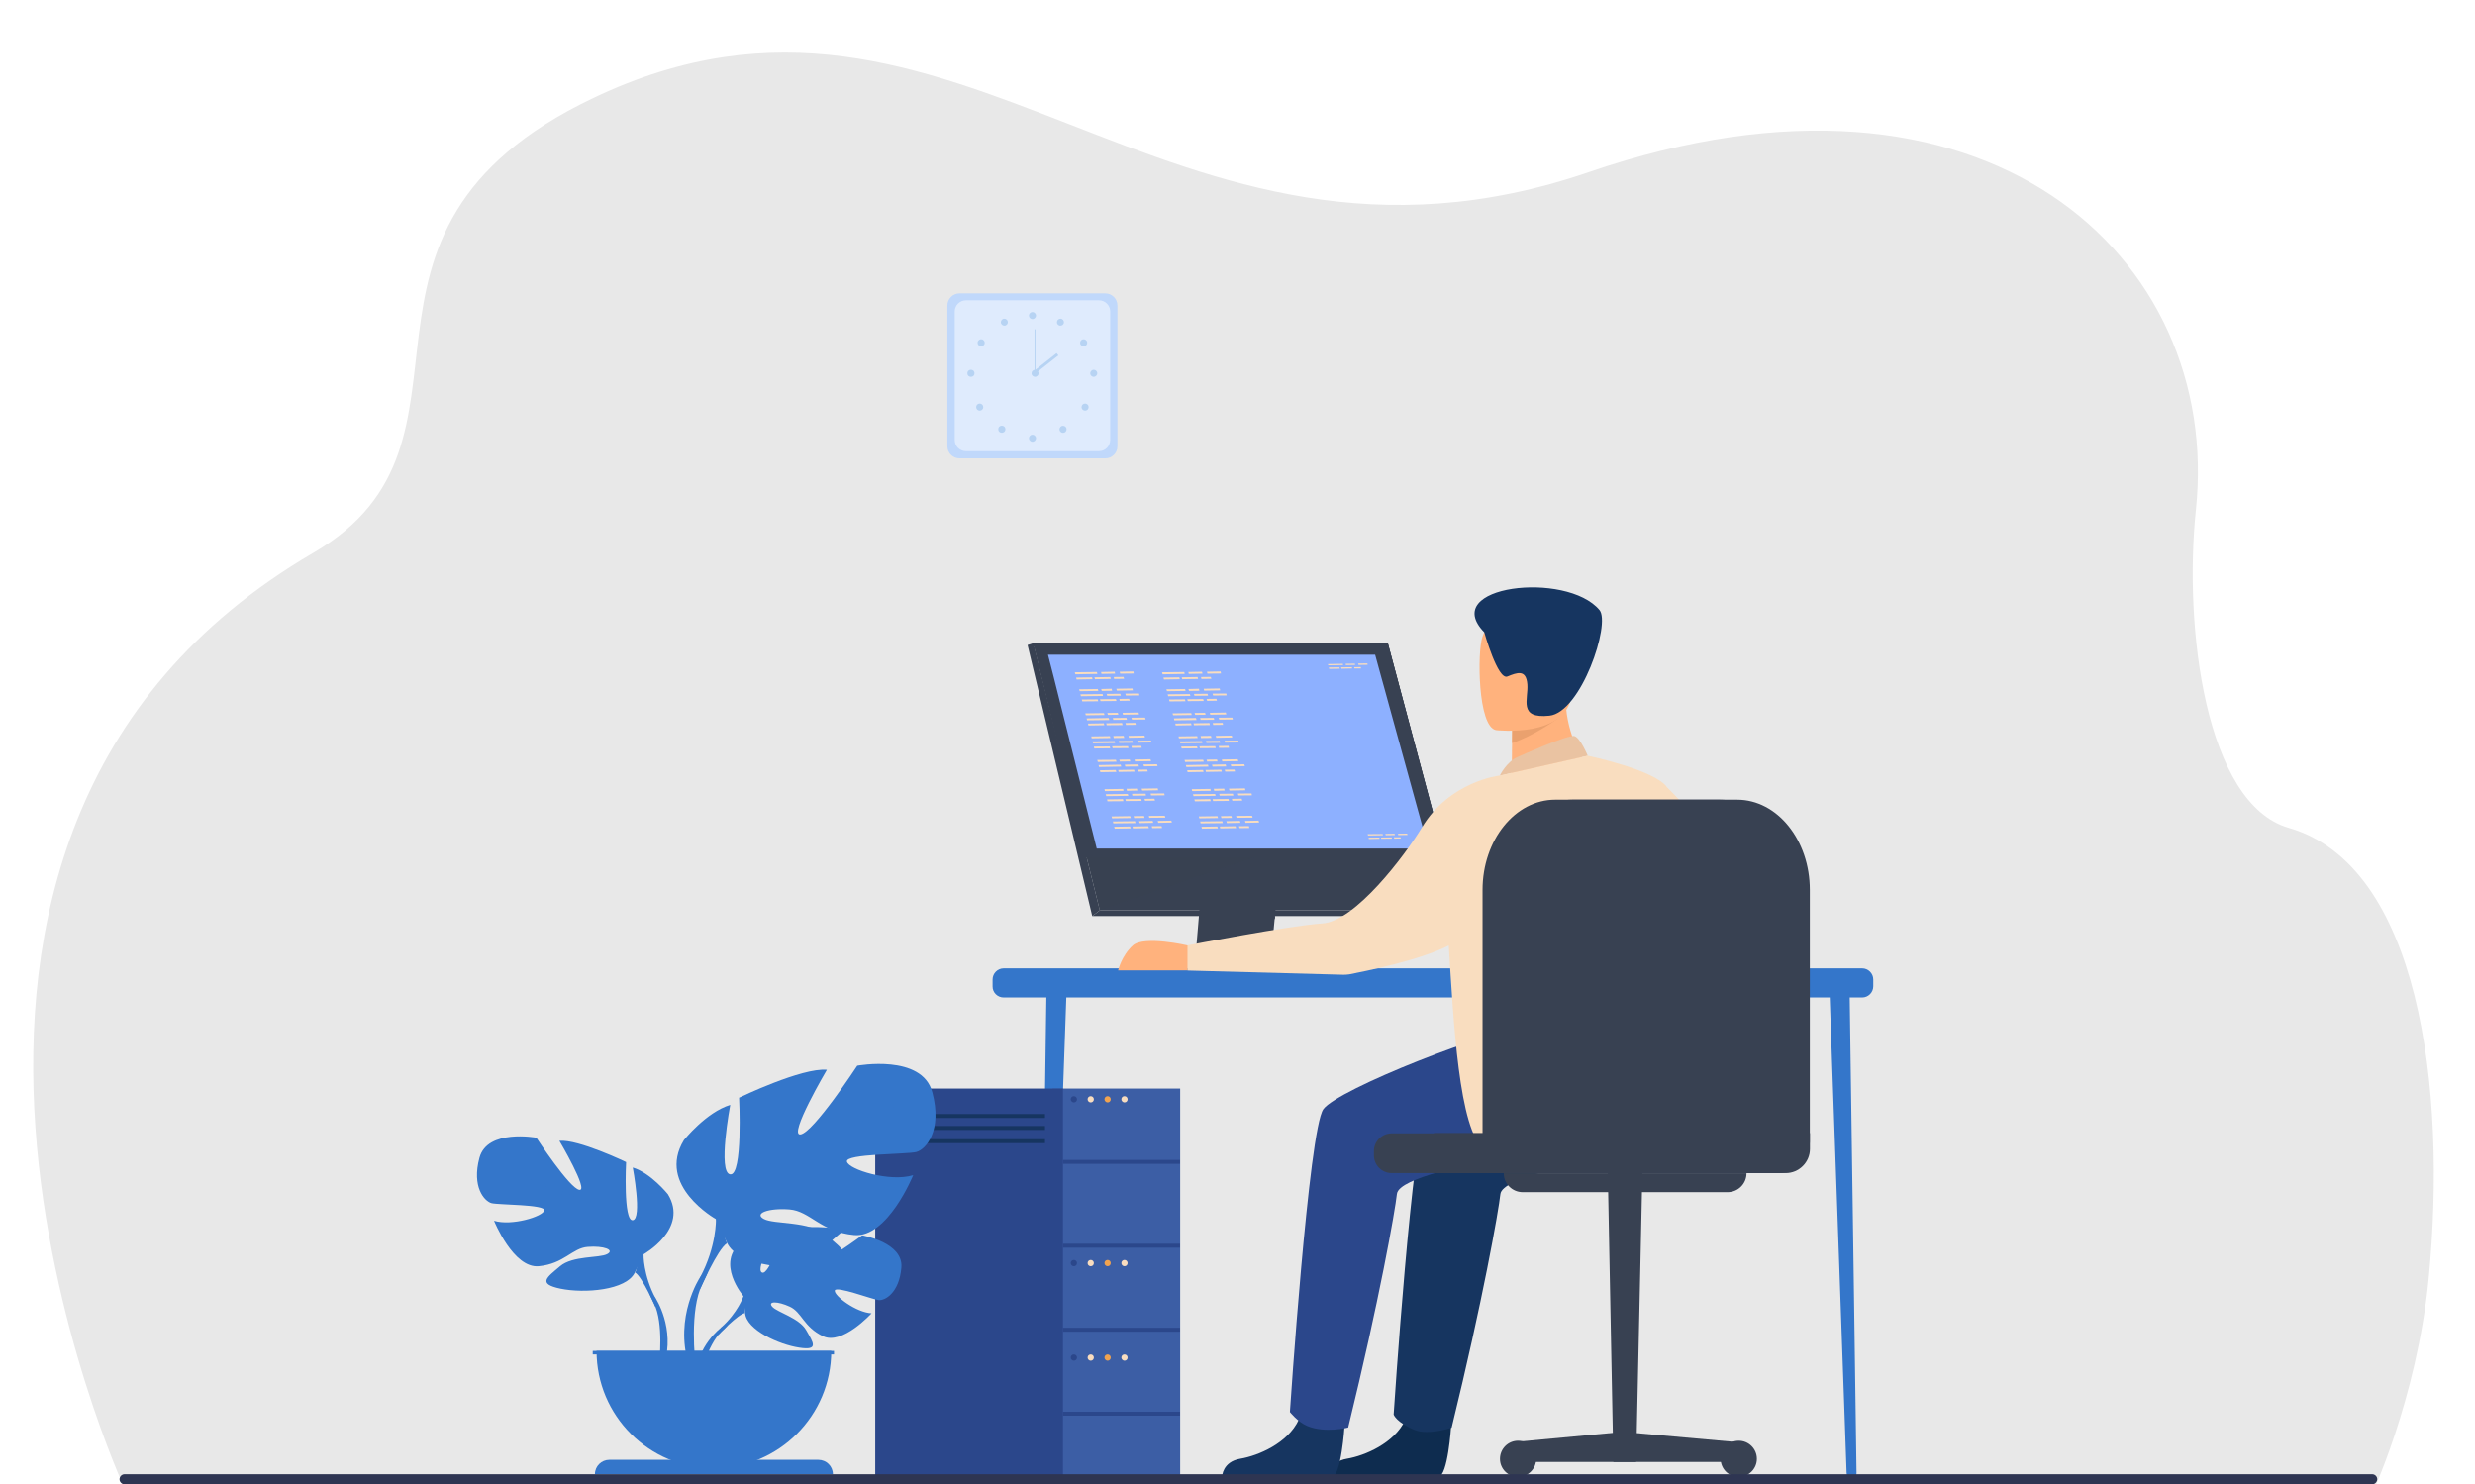 <?xml version="1.0" encoding="utf-8"?>
<!-- Generator: Adobe Illustrator 25.2.1, SVG Export Plug-In . SVG Version: 6.00 Build 0)  -->
<svg version="1.1" id="_x2018_лой_x5F_1" xmlns="http://www.w3.org/2000/svg" xmlns:xlink="http://www.w3.org/1999/xlink"
	 x="0px" y="0px" viewBox="0 0 1818 1090.3" style="enable-background:new 0 0 1818 1090.3;" xml:space="preserve">
<style type="text/css">
	.st0{fill:#E8E8E8;}
	.st1{display:none;}
	.st2{display:inline;fill:#F3F7FF;}
	.st3{display:inline;}
	.st4{opacity:0.1;fill:#A8D29F;}
	.st5{opacity:0.2;fill:#A8D29F;}
	.st6{opacity:0.3;fill:#A8D29F;}
	.st7{opacity:0.5;fill:#A8D29F;}
	.st8{opacity:0.8;fill:#A8D29F;}
	.st9{opacity:0.1;fill:#7D9FEA;}
	.st10{opacity:0.2;fill:#7D9FEA;}
	.st11{opacity:0.4;fill:#7D9FEA;}
	.st12{opacity:0.5;fill:#7D9FEA;}
	.st13{opacity:0.7;fill:#7D9FEA;}
	.st14{opacity:0.1;fill:#ED823A;}
	.st15{opacity:0.2;fill:#ED823A;}
	.st16{opacity:0.4;fill:#ED823A;}
	.st17{opacity:0.5;fill:#ED823A;}
	.st18{opacity:0.7;fill:#ED823A;}
	.st19{opacity:0.5;fill:#6180CE;}
	.st20{fill:#2A4E96;}
	.st21{fill:#FF9E55;}
	.st22{display:inline;fill:#8DB0FF;}
	.st23{display:inline;fill:#AEC3FF;}
	.st24{display:inline;fill:#2A4E96;}
	.st25{display:inline;opacity:0.3;fill:#8DB0FF;}
	.st26{display:inline;fill:#23358E;}
	.st27{fill:#17296D;}
	.st28{fill:#F9DDBF;}
	.st29{fill:#163560;}
	.st30{display:inline;fill:#6C88CB;}
	.st31{display:inline;fill:#17296D;}
	.st32{fill:#8DB0FF;}
	.st33{display:inline;fill:#F9DDBF;}
	.st34{fill:#C0D8FB;}
	.st35{fill:#DFEBFD;}
	.st36{fill:#B7D3F3;}
	.st37{fill:#3476CA;}
	.st38{fill:#384152;}
	.st39{opacity:0.4;fill:#384152;}
	.st40{fill:#0E2C4F;}
	.st41{fill:#FFB27D;}
	.st42{fill:#2B478B;}
	.st43{fill:#EAC3A2;}
	.st44{fill:#EAA16E;}
	.st45{fill:#3C5EA5;}
	.st46{fill:#F1A34F;}
	.st47{fill:#7EA4ED;}
	.st48{fill:#AEC3FF;}
	.st49{fill:#F78248;}
	.st50{fill:#FF8C5A;}
	.st51{fill:#C7D8FF;}
	.st52{fill:#FFB93E;}
	.st53{fill:#EA9E24;}
	.st54{fill:#ED823A;}
	.st55{fill:#DD732C;}
	.st56{fill:#FFFFFF;}
	.st57{display:inline;fill:#163560;}
	.st58{display:inline;fill:#2B478B;}
	.st59{display:inline;fill:#FFB27D;}
	.st60{display:inline;fill:#E8945B;}
	.st61{display:inline;fill:#F2CCAA;}
	.st62{display:inline;fill:#ED7D2B;}
	.st63{display:inline;fill:#F99746;}
	.st64{display:inline;fill:#FFFFFF;}
	.st65{display:inline;fill:#233862;}
	.st66{fill:#E58638;}
	.st67{fill:#082038;}
	.st68{fill:#F99746;}
	.st69{fill:#FCA56B;}
	.st70{fill:#2E3552;}
</style>
<path class="st0" d="M1740.3,1101c-33.3,0-85.2-3.9-85.9-2.6h-172.2l-50.4-0.1H980.3l-131.8-0.1H501l-145.1-0.1H93.4
	c0,0-0.4-1.1-1.3-3.2l-0.1-0.3c0,0-0.1-0.3-0.1-0.4c-0.6-1.1-221.2-478.6,138.4-688.2c140.7-82-2.8-234.8,205.5-334
	C704.3-56,855.6,233.1,1167.2,126.4c292.2-100.1,465.2,63.2,445.8,248c-9.1,86.8,7.1,216.2,68.2,233.7
	c95.3,27.4,116.6,190.1,102.7,331.8C1775.3,1027.3,1741.4,1101,1740.3,1101z"/>
<g class="st1">
	<rect x="1355.9" y="223.4" class="st2" width="291.5" height="329.2"/>
	<g class="st3">
		<rect x="1381.6" y="251.6" class="st4" width="40.8" height="40.8"/>
		<rect x="1381.6" y="312.4" class="st5" width="40.8" height="40.8"/>
		<rect x="1381.6" y="373.2" class="st6" width="40.8" height="40.8"/>
		<rect x="1381.6" y="434" class="st7" width="40.8" height="40.8"/>
		<rect x="1381.6" y="494.7" class="st8" width="40.8" height="40.8"/>
	</g>
	<g class="st3">
		<rect x="1447.7" y="251.6" class="st9" width="40.8" height="40.8"/>
		<rect x="1447.7" y="312.4" class="st10" width="40.8" height="40.8"/>
		<rect x="1447.7" y="373.2" class="st11" width="40.8" height="40.8"/>
		<rect x="1447.7" y="434" class="st12" width="40.8" height="40.8"/>
		<rect x="1447.7" y="494.7" class="st13" width="40.8" height="40.8"/>
	</g>
	<g class="st3">
		<rect x="1514.6" y="251.6" class="st14" width="40.8" height="40.8"/>
		<rect x="1514.6" y="312.4" class="st15" width="40.8" height="40.8"/>
		<rect x="1514.6" y="373.2" class="st16" width="40.8" height="40.8"/>
		<rect x="1514.6" y="434" class="st17" width="40.8" height="40.8"/>
		<rect x="1514.6" y="494.7" class="st18" width="40.8" height="40.8"/>
	</g>
	<g class="st3">
		<rect x="1573" y="251.6" class="st19" width="52.1" height="3.6"/>
		<rect x="1573" y="259.8" class="st19" width="52.1" height="3.6"/>
	</g>
	<g class="st3">
		<rect x="1573" y="312.1" class="st19" width="52.1" height="3.6"/>
		<rect x="1573" y="320.3" class="st19" width="52.1" height="3.6"/>
	</g>
	<g class="st3">
		<rect x="1573" y="372.5" class="st19" width="52.1" height="3.6"/>
		<rect x="1573" y="380.8" class="st19" width="52.1" height="3.6"/>
	</g>
	<g class="st3">
		<rect x="1573" y="433" class="st19" width="52.1" height="3.6"/>
		<rect x="1573" y="441.2" class="st19" width="52.1" height="3.6"/>
	</g>
	<g class="st3">
		<rect x="1573" y="493.5" class="st19" width="52.1" height="3.6"/>
		<rect x="1573" y="501.7" class="st19" width="52.1" height="3.6"/>
	</g>
</g>
<g class="st1">
	<g class="st3">
		
			<rect x="2000.3" y="1034.7" transform="matrix(-1 -1.224647e-16 1.224647e-16 -1 4009.762 2102.832)" class="st20" width="9.1" height="33.4"/>
		<path class="st20" d="M2016.7,1072.9c0-6.5-5.3-11.8-11.8-11.8c-6.5,0-11.8,5.3-11.8,11.8c0,6.5,5.3,11.8,11.8,11.8
			C2011.4,1084.7,2016.7,1079.5,2016.7,1072.9z"/>
		<path class="st21" d="M2012.6,1072.9c0-4.3-3.5-7.7-7.7-7.7c-4.3,0-7.7,3.5-7.7,7.7c0,4.3,3.5,7.7,7.7,7.7
			C2009.1,1080.7,2012.6,1077.2,2012.6,1072.9z"/>
	</g>
	<g class="st3">
		
			<rect x="1773.6" y="1034.7" transform="matrix(-1 -1.224647e-16 1.224647e-16 -1 3556.395 2102.832)" class="st20" width="9.1" height="33.4"/>
		<path class="st20" d="M1790,1072.9c0-6.5-5.3-11.8-11.8-11.8c-6.5,0-11.8,5.3-11.8,11.8c0,6.5,5.3,11.8,11.8,11.8
			C1784.7,1084.7,1790,1079.5,1790,1072.9z"/>
		<path class="st21" d="M1785.9,1072.9c0-4.3-3.5-7.7-7.7-7.7c-4.3,0-7.7,3.5-7.7,7.7c0,4.3,3.5,7.7,7.7,7.7
			C1782.5,1080.7,1785.9,1077.2,1785.9,1072.9z"/>
	</g>
	<g class="st3">
		
			<rect x="1624.3" y="1034.7" transform="matrix(-1 -1.224647e-16 1.224647e-16 -1 3257.814 2102.832)" class="st20" width="9.1" height="33.4"/>
		<path class="st20" d="M1640.7,1072.9c0-6.5-5.3-11.8-11.8-11.8s-11.8,5.3-11.8,11.8c0,6.5,5.3,11.8,11.8,11.8
			S1640.7,1079.5,1640.7,1072.9z"/>
		<path class="st21" d="M1636.6,1072.9c0-4.3-3.5-7.7-7.7-7.7c-4.3,0-7.7,3.5-7.7,7.7c0,4.3,3.5,7.7,7.7,7.7
			C1633.2,1080.7,1636.6,1077.2,1636.6,1072.9z"/>
	</g>
	<path class="st22" d="M1601.9,1057.4h155.4c9.9,0,17.9-8,17.9-17.9V678.3c0-9.9-8-17.9-17.9-17.9h-134c-21.7,0-39.3,17.6-39.3,39.3
		v339.8C1584.1,1049.4,1592.1,1057.4,1601.9,1057.4z"/>
	<path class="st23" d="M1744.3,1057.4h278.6c9.6,0,17.4-7.8,17.4-17.4V660.4h-295.9V1057.4z"/>
	
		<rect x="1639.7" y="641.9" transform="matrix(-1 -1.224647e-16 1.224647e-16 -1 3582.987 1302.326)" class="st24" width="303.5" height="18.5"/>
	
		<rect x="1796" y="759.8" transform="matrix(-1 -1.224647e-16 1.224647e-16 -1 3800.914 1663.172)" class="st25" width="208.8" height="143.5"/>
	
		<rect x="1619.9" y="686.9" transform="matrix(-1 -1.224647e-16 1.224647e-16 -1 3346.207 1381.345)" class="st26" width="106.3" height="7.6"/>
	
		<rect x="1619.9" y="705.4" transform="matrix(-1 -1.224647e-16 1.224647e-16 -1 3346.207 1418.313)" class="st26" width="106.3" height="7.6"/>
	<path class="st23" d="M1680.9,641.9h332l0,0c0-19.9-16.2-36.1-36.1-36.1h-295.9V641.9z"/>
	<path class="st22" d="M1602.6,641.9h172.6l0,0c0-19.9-16.2-36.1-36.1-36.1h-100.4C1618.8,605.8,1602.6,622,1602.6,641.9
		L1602.6,641.9z"/>
	<g class="st3">
		<path class="st27" d="M2033.3,660.4l27.3,51.8c4.2,7.9,1.1,14.3-6.7,14.3h-227.4c-7.9,0-17.6-6.4-21.8-14.3l-27.3-51.8H2033.3z"/>
		<path class="st21" d="M1838.3,726.5h227.4c7.9,0,10.9-6.4,6.7-14.3l-27.3-51.8h-255.9l27.3,51.8
			C1820.7,720.1,1830.4,726.5,1838.3,726.5z"/>
		<polygon class="st28" points="1845.4,707 1913.2,707 1895.3,672.9 1827.4,672.9 		"/>
		<g>
			<path class="st29" d="M1987.1,680.9c1.4,2.7,4.7,4.8,7.3,4.8s3.7-2.2,2.3-4.8c-1.4-2.7-4.7-4.8-7.3-4.8
				C1986.7,676.1,1985.7,678.2,1987.1,680.9z"/>
			<path class="st29" d="M1960.8,680.9c1.4,2.7,4.7,4.8,7.3,4.8c2.7,0,3.7-2.2,2.3-4.8c-1.4-2.7-4.7-4.8-7.3-4.8
				C1960.4,676.1,1959.4,678.2,1960.8,680.9z"/>
			<path class="st29" d="M1933.6,680.9c1.4,2.7,4.7,4.8,7.3,4.8s3.7-2.2,2.3-4.8c-1.4-2.7-4.7-4.8-7.3-4.8
				S1932.2,678.2,1933.6,680.9z"/>
			<path class="st29" d="M1997.4,700.5c1.4,2.7,4.7,4.8,7.3,4.8c2.7,0,3.7-2.2,2.3-4.8c-1.4-2.7-4.7-4.8-7.3-4.8
				C1997,695.6,1996,697.8,1997.4,700.5z"/>
			<path class="st29" d="M1971.1,700.5c1.4,2.7,4.7,4.8,7.3,4.8c2.7,0,3.7-2.2,2.3-4.8c-1.4-2.7-4.7-4.8-7.3-4.8
				C1970.7,695.6,1969.7,697.8,1971.1,700.5z"/>
			<path class="st29" d="M1943.9,700.5c1.4,2.7,4.7,4.8,7.3,4.8s3.7-2.2,2.3-4.8c-1.4-2.7-4.7-4.8-7.3-4.8
				C1943.5,695.6,1942.5,697.8,1943.9,700.5z"/>
		</g>
		<g>
			<path class="st29" d="M2034.5,673.7c0.7,1.3,2.2,2.3,3.5,2.3c1.3,0,1.7-1,1.1-2.3c-0.7-1.3-2.2-2.3-3.5-2.3
				S2033.9,672.5,2034.5,673.7z"/>
			<path class="st29" d="M2022,673.7c0.7,1.3,2.2,2.3,3.5,2.3c1.3,0,1.7-1,1.1-2.3c-0.7-1.3-2.2-2.3-3.5-2.3
				C2021.8,671.4,2021.4,672.5,2022,673.7z"/>
			<path class="st29" d="M2009.1,673.7c0.7,1.3,2.2,2.3,3.5,2.3s1.7-1,1.1-2.3c-0.7-1.3-2.2-2.3-3.5-2.3
				C2008.9,671.4,2008.4,672.5,2009.1,673.7z"/>
			<path class="st29" d="M2039.4,683c0.7,1.3,2.2,2.3,3.5,2.3c1.3,0,1.7-1,1.1-2.3c-0.7-1.3-2.2-2.3-3.5-2.3
				C2039.2,680.7,2038.8,681.8,2039.4,683z"/>
			<path class="st29" d="M2026.9,683c0.7,1.3,2.2,2.3,3.5,2.3c1.3,0,1.7-1,1.1-2.3c-0.7-1.3-2.2-2.3-3.5-2.3
				C2026.7,680.7,2026.3,681.8,2026.9,683z"/>
			<path class="st29" d="M2014,683c0.7,1.3,2.2,2.3,3.5,2.3c1.3,0,1.7-1,1.1-2.3c-0.7-1.3-2.2-2.3-3.5-2.3
				C2013.8,680.7,2013.3,681.8,2014,683z"/>
		</g>
	</g>
	<path class="st22" d="M1987.5,799.9h-162.3c-3.1,0-5.6-2.5-5.6-5.6l0,0c0-3.1,2.5-5.6,5.6-5.6h162.3c3.1,0,5.6,2.5,5.6,5.6l0,0
		C1993.1,797.4,1990.6,799.9,1987.5,799.9z"/>
	<path class="st22" d="M1987.5,825.8h-162.3c-3.1,0-5.6-2.5-5.6-5.6l0,0c0-3.1,2.5-5.6,5.6-5.6h162.3c3.1,0,5.6,2.5,5.6,5.6l0,0
		C1993.1,823.3,1990.6,825.8,1987.5,825.8z"/>
</g>
<g class="st1">
	<g class="st3">
		
			<rect x="2937.4" y="1031.5" transform="matrix(-1 -1.224647e-16 1.224647e-16 -1 5884.522 2098.463)" class="st20" width="9.7" height="35.4"/>
		<path class="st20" d="M2954.8,1072c0-6.9-5.6-12.5-12.5-12.5c-6.9,0-12.5,5.6-12.5,12.5c0,6.9,5.6,12.5,12.5,12.5
			C2949.2,1084.5,2954.8,1078.9,2954.8,1072z"/>
		<path class="st21" d="M2950.4,1072c0-4.5-3.7-8.2-8.2-8.2c-4.5,0-8.2,3.7-8.2,8.2c0,4.5,3.7,8.2,8.2,8.2
			C2946.8,1080.2,2950.4,1076.6,2950.4,1072z"/>
	</g>
	<g class="st3">
		
			<rect x="2539" y="1031.5" transform="matrix(-1 -1.224647e-16 1.224647e-16 -1 5087.722 2098.463)" class="st20" width="9.7" height="35.4"/>
		<path class="st20" d="M2556.4,1072c0-6.9-5.6-12.5-12.5-12.5c-6.9,0-12.5,5.6-12.5,12.5c0,6.9,5.6,12.5,12.5,12.5
			C2550.8,1084.5,2556.4,1078.9,2556.4,1072z"/>
		<path class="st21" d="M2552.1,1072c0-4.5-3.7-8.2-8.2-8.2c-4.5,0-8.2,3.7-8.2,8.2c0,4.5,3.7,8.2,8.2,8.2
			C2548.4,1080.2,2552.1,1076.6,2552.1,1072z"/>
	</g>
	<g class="st3">
		
			<rect x="2359.2" y="1031.5" transform="matrix(-1 -1.224647e-16 1.224647e-16 -1 4728.166 2098.463)" class="st20" width="9.7" height="35.4"/>
		<path class="st20" d="M2376.6,1072c0-6.9-5.6-12.5-12.5-12.5c-6.9,0-12.5,5.6-12.5,12.5c0,6.9,5.6,12.5,12.5,12.5
			C2371,1084.5,2376.6,1078.9,2376.6,1072z"/>
		<path class="st21" d="M2372.3,1072c0-4.5-3.7-8.2-8.2-8.2c-4.5,0-8.2,3.7-8.2,8.2c0,4.5,3.7,8.2,8.2,8.2
			C2368.6,1080.2,2372.3,1076.6,2372.3,1072z"/>
	</g>
	<path class="st30" d="M2970.7,1054.9l79.9,0.6V704c0-38.1-30.9-69.1-69.1-69.1h-26.7L2970.7,1054.9z"/>
	<path class="st23" d="M2937.4,1055.4h89.8V712.3c0-25.4-20.6-46.1-46.1-46.1h-1.8L2937.4,1055.4z"/>
	<path class="st23" d="M2328.7,1055.6h624.6c14.6,0,26.5-11.9,26.5-26.5V634.9h-651.1V1055.6z"/>
	<polygon class="st30" points="2328.7,666.2 2993.9,666.2 2979.7,634.9 2328.7,634.9 	"/>
	<path class="st22" d="M2328.7,1055.6h95.8V704c0-38.1-30.9-69.1-69.1-69.1h-26.7V1055.6z"/>
	<g class="st3">
		<path class="st27" d="M2697.5,608.8l28.9,54.9c4.4,8.3,1.2,15.1-7.1,15.1h-241c-8.3,0-18.7-6.8-23.1-15.1l-23.4-44.4
			c-2.5-4.8,0.9-10.5,6.3-10.5H2697.5z"/>
		<path class="st20" d="M2490.9,678.8h241c8.3,0,11.5-6.8,7.1-15.1l-24.5-46.4c-2.7-5.2-8.1-8.4-14-8.4h-247.2
			c-6.6,0-10.8,7-7.7,12.8l22.2,42.1C2472.2,672,2482.5,678.8,2490.9,678.8z"/>
		<polygon class="st28" points="2498.3,658.1 2570.3,658.1 2551.2,622 2479.3,622 		"/>
		<g>
			<path class="st27" d="M2648.5,630.5c1.5,2.8,5,5.1,7.8,5.1c2.8,0,3.9-2.3,2.4-5.1c-1.5-2.8-5-5.1-7.8-5.1
				C2648.1,625.4,2647,627.7,2648.5,630.5z"/>
			<path class="st27" d="M2620.7,630.5c1.5,2.8,5,5.1,7.8,5.1c2.8,0,3.9-2.3,2.4-5.1c-1.5-2.8-5-5.1-7.8-5.1
				S2619.2,627.7,2620.7,630.5z"/>
			<path class="st27" d="M2591.8,630.5c1.5,2.8,5,5.1,7.8,5.1s3.9-2.3,2.4-5.1c-1.5-2.8-5-5.1-7.8-5.1
				C2591.4,625.4,2590.3,627.7,2591.8,630.5z"/>
			<path class="st27" d="M2659.4,651.2c1.5,2.8,5,5.1,7.8,5.1c2.8,0,3.9-2.3,2.4-5.1c-1.5-2.8-5-5.1-7.8-5.1
				C2659,646.1,2658,648.4,2659.4,651.2z"/>
			<path class="st27" d="M2631.6,651.2c1.5,2.8,5,5.1,7.8,5.1s3.9-2.3,2.4-5.1c-1.5-2.8-5-5.1-7.8-5.1
				C2631.2,646.1,2630.1,648.4,2631.6,651.2z"/>
			<path class="st27" d="M2602.7,651.2c1.5,2.8,5,5.1,7.8,5.1c2.8,0,3.9-2.3,2.4-5.1c-1.5-2.8-5-5.1-7.8-5.1
				C2602.3,646.1,2601.2,648.4,2602.7,651.2z"/>
		</g>
		<g>
			<path class="st28" d="M2698.8,622.9c0.7,1.3,2.4,2.4,3.7,2.4c1.3,0,1.9-1.1,1.1-2.4c-0.7-1.3-2.4-2.4-3.7-2.4
				C2698.6,620.4,2698.1,621.5,2698.8,622.9z"/>
			<path class="st28" d="M2685.5,622.9c0.7,1.3,2.4,2.4,3.7,2.4c1.3,0,1.9-1.1,1.1-2.4c-0.7-1.3-2.4-2.4-3.7-2.4
				C2685.3,620.4,2684.8,621.5,2685.5,622.9z"/>
			<path class="st28" d="M2671.8,622.9c0.7,1.3,2.4,2.4,3.7,2.4c1.3,0,1.8-1.1,1.1-2.4c-0.7-1.3-2.4-2.4-3.7-2.4
				S2671.1,621.5,2671.8,622.9z"/>
			<path class="st28" d="M2704,632.7c0.7,1.3,2.4,2.4,3.7,2.4c1.3,0,1.9-1.1,1.1-2.4c-0.7-1.3-2.4-2.4-3.7-2.4
				C2703.8,630.3,2703.3,631.4,2704,632.7z"/>
			<path class="st28" d="M2690.7,632.7c0.7,1.3,2.4,2.4,3.7,2.4c1.3,0,1.9-1.1,1.1-2.4c-0.7-1.3-2.4-2.4-3.7-2.4
				C2690.5,630.3,2690,631.4,2690.7,632.7z"/>
			<path class="st28" d="M2677,632.7c0.7,1.3,2.4,2.4,3.7,2.4c1.3,0,1.8-1.1,1.1-2.4c-0.7-1.3-2.4-2.4-3.7-2.4
				C2676.8,630.3,2676.3,631.4,2677,632.7z"/>
		</g>
	</g>
	<path class="st31" d="M2479.2,780.8h449c7.8,0,14.1-6.3,14.1-14.1l0,0c0-7.8-6.3-14.1-14.1-14.1h-449c-7.8,0-14.1,6.3-14.1,14.1
		l0,0C2465.1,774.5,2471.4,780.8,2479.2,780.8z"/>
	<g class="st3">
		<path class="st32" d="M2935.3,1020.6H2725V894h210.3V1020.6z M2727.5,1018.2h205.3V896.4h-205.3V1018.2z"/>
	</g>
	<g class="st3">
		<path class="st32" d="M2674.1,1020.6h-210.3V894h210.3V1020.6z M2466.3,1018.2h205.3V896.4h-205.3V1018.2z"/>
	</g>
	<path class="st33" d="M3062.1,1032h-541.7c-11.9-15.8-21.3-35-24.4-58c-10.4-78.9,21-169.8-30.9-207.4h477.2
		c0,0,71.3,10,64.4,128.5C3003.3,952.1,3031.7,998.8,3062.1,1032z"/>
</g>
<g>
	<path class="st34" d="M811.9,336.7H704.8c-4.9,0-8.9-4-8.9-8.9V224.4c0-4.9,4-8.9,8.9-8.9h107.1c4.9,0,8.9,4,8.9,8.9v103.4
		C820.9,332.7,816.8,336.7,811.9,336.7z"/>
	<path class="st35" d="M807.3,331.4h-97.8c-4.5,0-8.2-3.7-8.2-8.2v-94.4c0-4.5,3.7-8.2,8.2-8.2h97.8c4.5,0,8.2,3.7,8.2,8.2v94.4
		C815.4,327.8,811.8,331.4,807.3,331.4z"/>
	<g>
		<g>
			<path class="st36" d="M755.8,231.8c0-1.4,1.2-2.6,2.6-2.6s2.6,1.2,2.6,2.6c0,1.4-1.2,2.6-2.6,2.6S755.8,233.2,755.8,231.8z"/>
			<path class="st36" d="M776.7,235.4c0.7-1.2,2.3-1.7,3.5-1c1.2,0.7,1.7,2.3,1,3.5c-0.7,1.2-2.3,1.7-3.5,1
				C776.4,238.2,776,236.7,776.7,235.4z"/>
			<path class="st36" d="M794.6,249.6c1.2-0.8,2.8-0.4,3.6,0.8c0.8,1.2,0.4,2.8-0.8,3.6c-1.2,0.8-2.8,0.4-3.6-0.8
				C793,252,793.4,250.4,794.6,249.6z"/>
			<path class="st36" d="M803.4,271.6c1.4,0,2.6,1.2,2.6,2.6c0,1.4-1.2,2.6-2.6,2.6s-2.6-1.2-2.6-2.6
				C800.9,272.8,802,271.6,803.4,271.6z"/>
			<path class="st36" d="M798.9,297.2c1,1,1,2.6,0,3.7c-1,1-2.6,1-3.7,0c-1-1-1-2.6,0-3.7C796.3,296.2,797.9,296.2,798.9,297.2z"/>
			<path class="st36" d="M782.7,313.5c1,1,1,2.6,0,3.7c-1,1-2.6,1-3.7,0c-1-1-1-2.6,0-3.7C780,312.5,781.6,312.5,782.7,313.5z"/>
			<path class="st36" d="M755.8,321.9c0-1.4,1.2-2.6,2.6-2.6s2.6,1.2,2.6,2.6c0,1.4-1.2,2.6-2.6,2.6S755.8,323.3,755.8,321.9z"/>
		</g>
		<g>
			<path class="st36" d="M740,235.4c-0.7-1.2-2.3-1.7-3.5-1c-1.2,0.7-1.7,2.3-1,3.5c0.7,1.2,2.3,1.7,3.5,1
				C740.2,238.2,740.7,236.7,740,235.4z"/>
			<path class="st36" d="M722.1,249.6c-1.2-0.8-2.8-0.4-3.6,0.8c-0.8,1.2-0.4,2.8,0.8,3.6c1.2,0.8,2.8,0.4,3.6-0.8
				C723.7,252,723.3,250.4,722.1,249.6z"/>
			<circle class="st36" cx="713.2" cy="274.2" r="2.6"/>
			<path class="st36" d="M717.8,297.2c-1,1-1,2.6,0,3.7c1,1,2.7,1,3.7,0c1-1,1-2.6,0-3.7C720.4,296.2,718.8,296.2,717.8,297.2z"/>
			<circle class="st36" cx="735.9" cy="315.3" r="2.6"/>
		</g>
	</g>
	<g>
		<path class="st36" d="M757.7,274.2c0-1.4,1.2-2.6,2.6-2.6s2.6,1.2,2.6,2.6c0,1.4-1.2,2.6-2.6,2.6S757.7,275.7,757.7,274.2z"/>
		<g>
			<rect x="759.9" y="241.9" class="st36" width="0.7" height="32.3"/>
		</g>
		<g>
			
				<rect x="757.6" y="266.4" transform="matrix(0.786 -0.618 0.618 0.786 -1.116 531.681)" class="st36" width="21.8" height="2.1"/>
		</g>
	</g>
</g>
<g>
	<g>
		<g>
			<path class="st37" d="M767.2,1087.1h-0.3c-1.9,0-3.4-2.5-3.3-5.5l5.1-355.4l14.9-2.8l-12.7,358.2
				C770.7,1084.7,769.2,1087.1,767.2,1087.1z"/>
		</g>
		<g>
			<path class="st37" d="M1360.1,1087.1h0.3c1.9,0,3.4-2.5,3.3-5.5l-5.1-355.4l-14.9-2.8l12.7,358.2
				C1356.6,1084.7,1358.1,1087.1,1360.1,1087.1z"/>
		</g>
		<path class="st37" d="M737.3,732.7h630.5c4.5,0,8.2-3.7,8.2-8.2v-5c0-4.5-3.7-8.2-8.2-8.2H737.3c-4.5,0-8.2,3.7-8.2,8.2v5
			C729,729,732.7,732.7,737.3,732.7z"/>
	</g>
	<g>
		<g>
			<path class="st38" d="M890.7,553.4l-12.5,148.8c0,0-1.3,9,5.4,9c11,0,54.9,0,54.9,0s-8.3-1.9-8.2-6.1
				c0.1-5,14.6-153.1,14.6-153.1L890.7,553.4z"/>
			<path class="st38" d="M942.1,708.5c-2.2,0-44.1,0.1-54.8,0c-4.7-0.1-5.5-4.2-5.5-6.8c0-1.3,0.1-2.2,0.1-2.2l0.3-3.9l0.8-9.9
				l0.7-8.7l0.9-11.2l0.8-9.4l8.9-105.7l54.2-1.4c0,0-6.1,62-10.4,107.1c-0.5,5-0.9,9.9-1.4,14.4c-0.1,1.4-0.3,2.8-0.4,4.2
				c-0.4,4.3-0.8,8.2-1.1,11.7c-0.2,1.8-0.3,3.5-0.5,5.1c-0.6,6.1-0.9,10-0.9,10.7c0,0.4,0,0.8,0.1,1.2
				C935,708.4,941.3,708.5,942.1,708.5z"/>
			<polygon class="st38" points="759.1,472.4 789.6,594.9 793.7,611.6 807.9,668.7 1071.7,668.7 1019.4,472.4 			"/>
			<polygon class="st38" points="759.1,472.4 754.8,473.8 802.3,672.9 807.9,668.7 			"/>
			<polygon class="st38" points="802.3,672.9 1064.5,672.9 1071.7,668.7 807.9,668.7 			"/>
			
				<rect x="894.4" y="708.6" transform="matrix(-1 -1.224647e-16 1.224647e-16 -1 1845.492 1419.87)" class="st38" width="56.8" height="2.7"/>
			<polygon class="st38" points="1058.9,632.5 1016.1,475 758.6,475 758.6,472.4 1019.4,472.4 1062,632.1 			"/>
			<polygon class="st38" points="936.7,672.9 936.4,675 883,685.8 883.8,677.1 884.1,672.9 			"/>
			<path class="st39" d="M942.1,708.5c-2.2,0-44.1,0.1-54.8,0c-4.7-0.1-5.5-4.2-5.5-6.8l53.1-10c-0.6,6.1-0.9,10-0.9,10.7
				c0,0.4,0,0.8,0.1,1.2C935,708.4,941.3,708.5,942.1,708.5z"/>
			<polygon class="st39" points="923.8,628.9 807.9,668.7 793.7,611.6 			"/>
			<polygon class="st38" points="759.1,472.4 1019.4,472.4 1061.6,630.1 797,630.1 			"/>
		</g>
		<polygon class="st32" points="1049.3,623.3 805.6,623.3 778,513.3 775.9,504.9 774.1,497.7 769.8,480.9 1010.1,480.9 
			1014.7,497.7 1016.7,504.9 1019,513.3 		"/>
		<g>
			<polygon class="st28" points="806.1,495 789.9,495.3 789.5,493.8 805.7,493.6 			"/>
			<polygon class="st28" points="802.5,498.9 790.8,499.1 790.5,497.7 802.2,497.5 			"/>
			<polygon class="st28" points="815.9,498.7 804.3,498.9 803.9,497.5 815.6,497.3 			"/>
			<polygon class="st28" points="825.7,498.6 818.4,498.7 818.1,497.3 825.3,497.2 			"/>
			<polygon class="st28" points="819.1,494.8 809.1,495 808.8,493.6 818.8,493.4 			"/>
			<polygon class="st28" points="832.8,494.7 822.8,494.8 822.5,493.4 832.5,493.2 			"/>
		</g>
		<g>
			<polygon class="st28" points="986.6,488.5 975.7,488.7 975.4,487.8 986.4,487.6 			"/>
			<polygon class="st28" points="984.2,491.2 976.3,491.3 976.1,490.3 983.9,490.2 			"/>
			<polygon class="st28" points="993.2,491 985.4,491.2 985.1,490.2 993,490.1 			"/>
			<polygon class="st28" points="999.8,491 994.9,491 994.7,490.1 999.5,490 			"/>
			<polygon class="st28" points="995.4,488.4 988.6,488.5 988.4,487.6 995.2,487.5 			"/>
			<polygon class="st28" points="1004.6,488.3 997.9,488.4 997.6,487.4 1004.4,487.3 			"/>
		</g>
		<g>
			<polygon class="st28" points="1015.8,613.5 1004.9,613.7 1004.6,612.7 1015.6,612.6 			"/>
			<polygon class="st28" points="1013.4,616.1 1005.5,616.3 1005.3,615.3 1013.2,615.2 			"/>
			<polygon class="st28" points="1022.5,616 1014.6,616.1 1014.4,615.2 1022.2,615.1 			"/>
			<polygon class="st28" points="1029,615.9 1024.1,616 1023.9,615 1028.8,615 			"/>
			<polygon class="st28" points="1024.6,613.4 1017.9,613.5 1017.6,612.5 1024.4,612.4 			"/>
			<polygon class="st28" points="1033.9,613.3 1027.1,613.4 1026.9,612.4 1033.6,612.3 			"/>
		</g>
		<g>
			<g>
				<polygon class="st28" points="806.8,507.5 793.1,507.7 792.7,506.3 806.4,506.1 				"/>
				<polygon class="st28" points="816.9,507.4 809.3,507.5 808.9,506.1 816.6,505.9 				"/>
				<polygon class="st28" points="832.2,507.1 820.4,507.3 820,505.9 831.8,505.7 				"/>
			</g>
			<g>
				<polygon class="st28" points="810.2,511.2 794,511.4 793.6,510 809.9,509.8 				"/>
				<polygon class="st28" points="806.7,515.1 795,515.2 794.6,513.8 806.3,513.7 				"/>
				<polygon class="st28" points="820.1,514.9 808.4,515 808,513.6 819.7,513.5 				"/>
				<polygon class="st28" points="829.8,514.7 822.5,514.8 822.2,513.4 829.4,513.3 				"/>
				<polygon class="st28" points="823.3,511 813.3,511.1 812.9,509.7 822.9,509.6 				"/>
				<polygon class="st28" points="837,510.8 827,510.9 826.6,509.5 836.6,509.4 				"/>
			</g>
		</g>
		<g>
			<g>
				<polygon class="st28" points="811.3,525.2 797.6,525.4 797.2,524 810.9,523.8 				"/>
				<polygon class="st28" points="821.5,525 813.8,525.1 813.4,523.7 821.1,523.6 				"/>
				<polygon class="st28" points="836.7,524.8 824.9,525 824.6,523.6 836.3,523.4 				"/>
			</g>
			<g>
				<polygon class="st28" points="814.8,528.9 798.5,529.1 798.2,527.7 814.4,527.4 				"/>
				<polygon class="st28" points="811.2,532.7 799.5,532.9 799.2,531.5 810.8,531.3 				"/>
				<polygon class="st28" points="824.6,532.6 812.9,532.7 812.6,531.3 824.2,531.1 				"/>
				<polygon class="st28" points="834.3,532.4 827.1,532.5 826.7,531.1 834,531 				"/>
				<polygon class="st28" points="827.8,528.7 817.8,528.8 817.4,527.4 827.4,527.3 				"/>
				<polygon class="st28" points="841.5,528.5 831.5,528.6 831.1,527.2 841.1,527.1 				"/>
			</g>
		</g>
		<g>
			<g>
				<polygon class="st28" points="815.6,542.1 801.9,542.3 801.6,540.9 815.3,540.7 				"/>
				<polygon class="st28" points="825.8,542 818.1,542.1 817.8,540.6 825.4,540.5 				"/>
				<polygon class="st28" points="841,541.7 829.3,541.9 828.9,540.5 840.7,540.3 				"/>
			</g>
			<g>
				<polygon class="st28" points="819.1,545.8 802.9,546 802.5,544.6 818.7,544.4 				"/>
				<polygon class="st28" points="815.5,549.7 803.8,549.8 803.5,548.4 815.2,548.3 				"/>
				<polygon class="st28" points="828.9,549.5 817.3,549.6 816.9,548.2 828.6,548.1 				"/>
				<polygon class="st28" points="838.7,549.3 831.4,549.4 831.1,548 838.3,547.9 				"/>
				<polygon class="st28" points="832.1,545.6 822.1,545.7 821.8,544.3 831.8,544.2 				"/>
				<polygon class="st28" points="845.8,545.4 835.8,545.5 835.5,544.1 845.5,544 				"/>
			</g>
		</g>
		<g>
			<g>
				<polygon class="st28" points="820.1,559.5 806.4,559.7 806,558.2 819.7,558.1 				"/>
				<polygon class="st28" points="830.2,559.3 822.6,559.4 822.2,558 829.9,557.9 				"/>
				<polygon class="st28" points="845.5,559.1 833.7,559.3 833.4,557.9 845.1,557.7 				"/>
			</g>
			<g>
				<polygon class="st28" points="823.6,563.1 807.3,563.4 807,562 823.2,561.7 				"/>
				<polygon class="st28" points="820,567 808.3,567.2 807.9,565.8 819.6,565.6 				"/>
				<polygon class="st28" points="833.4,566.8 821.7,567 821.4,565.6 833,565.4 				"/>
				<polygon class="st28" points="843.1,566.7 835.9,566.8 835.5,565.4 842.7,565.3 				"/>
				<polygon class="st28" points="836.6,563 826.6,563.1 826.2,561.7 836.2,561.5 				"/>
				<polygon class="st28" points="850.3,562.8 840.3,562.9 839.9,561.5 849.9,561.4 				"/>
			</g>
		</g>
		<g>
			<g>
				<polygon class="st28" points="825.3,580.9 811.6,581.1 811.3,579.7 825,579.5 				"/>
				<polygon class="st28" points="835.5,580.7 827.8,580.9 827.5,579.4 835.1,579.3 				"/>
				<polygon class="st28" points="850.7,580.5 839,580.7 838.6,579.3 850.4,579.1 				"/>
			</g>
			<g>
				<polygon class="st28" points="828.8,584.6 812.6,584.8 812.2,583.4 828.4,583.2 				"/>
				<polygon class="st28" points="825.2,588.5 813.5,588.6 813.2,587.2 824.9,587 				"/>
				<polygon class="st28" points="838.6,588.3 827,588.4 826.6,587 838.3,586.9 				"/>
				<polygon class="st28" points="848.4,588.1 841.1,588.2 840.7,586.8 848,586.7 				"/>
				<polygon class="st28" points="841.8,584.4 831.8,584.5 831.5,583.1 841.5,583 				"/>
				<polygon class="st28" points="855.5,584.2 845.5,584.3 845.2,582.9 855.2,582.8 				"/>
			</g>
		</g>
		<g>
			<g>
				<polygon class="st28" points="830.6,600.9 816.9,601.1 816.5,599.7 830.2,599.5 				"/>
				<polygon class="st28" points="840.7,600.8 833.1,600.9 832.7,599.5 840.4,599.4 				"/>
				<polygon class="st28" points="856,600.6 844.2,600.7 843.9,599.3 855.6,599.2 				"/>
			</g>
			<g>
				<polygon class="st28" points="834.1,604.6 817.8,604.8 817.5,603.4 833.7,603.2 				"/>
				<polygon class="st28" points="830.5,608.5 818.8,608.7 818.4,607.3 830.1,607.1 				"/>
				<polygon class="st28" points="843.9,608.3 832.2,608.5 831.9,607.1 843.5,606.9 				"/>
				<polygon class="st28" points="853.6,608.2 846.4,608.3 846,606.9 853.2,606.8 				"/>
				<polygon class="st28" points="847.1,604.4 837.1,604.6 836.7,603.2 846.7,603 				"/>
				<polygon class="st28" points="860.8,604.2 850.8,604.4 850.4,603 860.4,602.8 				"/>
			</g>
		</g>
		<g>
			<polygon class="st28" points="870.2,495 854,495.3 853.6,493.8 869.9,493.6 			"/>
			<polygon class="st28" points="866.6,498.9 855,499.1 854.6,497.7 866.3,497.5 			"/>
			<polygon class="st28" points="880,498.7 868.4,498.9 868,497.5 879.7,497.3 			"/>
			<polygon class="st28" points="889.8,498.6 882.5,498.7 882.2,497.3 889.4,497.2 			"/>
			<polygon class="st28" points="883.3,494.8 873.2,495 872.9,493.6 882.9,493.4 			"/>
			<polygon class="st28" points="896.9,494.7 886.9,494.8 886.6,493.4 896.6,493.2 			"/>
		</g>
		<g>
			<g>
				<polygon class="st28" points="870.9,507.5 857.2,507.7 856.8,506.3 870.5,506.1 				"/>
				<polygon class="st28" points="881,507.4 873.4,507.5 873,506.1 880.7,505.9 				"/>
				<polygon class="st28" points="896.3,507.1 884.5,507.3 884.2,505.9 895.9,505.7 				"/>
			</g>
			<g>
				<polygon class="st28" points="874.4,511.2 858.1,511.4 857.7,510 874,509.8 				"/>
				<polygon class="st28" points="870.8,515.1 859.1,515.2 858.7,513.8 870.4,513.7 				"/>
				<polygon class="st28" points="884.2,514.9 872.5,515 872.1,513.6 883.8,513.5 				"/>
				<polygon class="st28" points="893.9,514.7 886.7,514.8 886.3,513.4 893.5,513.3 				"/>
				<polygon class="st28" points="887.4,511 877.4,511.1 877,509.7 887,509.6 				"/>
				<polygon class="st28" points="901.1,510.8 891.1,510.9 890.7,509.5 900.7,509.4 				"/>
			</g>
		</g>
		<g>
			<g>
				<polygon class="st28" points="875.4,525.2 861.7,525.4 861.3,524 875,523.8 				"/>
				<polygon class="st28" points="885.6,525 877.9,525.1 877.5,523.7 885.2,523.6 				"/>
				<polygon class="st28" points="900.8,524.8 889,525 888.7,523.6 900.4,523.4 				"/>
			</g>
			<g>
				<polygon class="st28" points="878.9,528.9 862.6,529.1 862.3,527.7 878.5,527.4 				"/>
				<polygon class="st28" points="875.3,532.7 863.6,532.9 863.3,531.5 874.9,531.3 				"/>
				<polygon class="st28" points="888.7,532.6 877,532.7 876.7,531.3 888.4,531.1 				"/>
				<polygon class="st28" points="898.4,532.4 891.2,532.5 890.8,531.1 898.1,531 				"/>
				<polygon class="st28" points="891.9,528.7 881.9,528.8 881.5,527.4 891.6,527.3 				"/>
				<polygon class="st28" points="905.6,528.5 895.6,528.6 895.2,527.2 905.2,527.1 				"/>
			</g>
		</g>
		<g>
			<g>
				<polygon class="st28" points="879.7,542.1 866,542.3 865.7,540.9 879.4,540.7 				"/>
				<polygon class="st28" points="889.9,542 882.2,542.1 881.9,540.6 889.5,540.5 				"/>
				<polygon class="st28" points="905.1,541.7 893.4,541.9 893,540.5 904.8,540.3 				"/>
			</g>
			<g>
				<polygon class="st28" points="883.2,545.8 867,546 866.6,544.6 882.9,544.4 				"/>
				<polygon class="st28" points="879.6,549.7 868,549.8 867.6,548.4 879.3,548.3 				"/>
				<polygon class="st28" points="893,549.5 881.4,549.6 881,548.2 892.7,548.1 				"/>
				<polygon class="st28" points="902.8,549.3 895.5,549.4 895.2,548 902.4,547.9 				"/>
				<polygon class="st28" points="896.3,545.6 886.2,545.7 885.9,544.3 895.9,544.2 				"/>
				<polygon class="st28" points="909.9,545.4 899.9,545.5 899.6,544.1 909.6,544 				"/>
			</g>
		</g>
		<g>
			<g>
				<polygon class="st28" points="884.2,559.5 870.5,559.7 870.1,558.2 883.8,558.1 				"/>
				<polygon class="st28" points="894.3,559.3 886.7,559.4 886.3,558 894,557.9 				"/>
				<polygon class="st28" points="909.6,559.1 897.8,559.3 897.5,557.9 909.2,557.7 				"/>
			</g>
			<g>
				<polygon class="st28" points="887.7,563.1 871.4,563.4 871.1,562 887.3,561.7 				"/>
				<polygon class="st28" points="884.1,567 872.4,567.2 872,565.8 883.7,565.6 				"/>
				<polygon class="st28" points="897.5,566.8 885.8,567 885.5,565.6 897.1,565.4 				"/>
				<polygon class="st28" points="907.2,566.7 900,566.8 899.6,565.4 906.8,565.3 				"/>
				<polygon class="st28" points="900.7,563 890.7,563.1 890.3,561.7 900.3,561.5 				"/>
				<polygon class="st28" points="914.4,562.8 904.4,562.9 904,561.5 914,561.4 				"/>
			</g>
		</g>
		<g>
			<g>
				<polygon class="st28" points="889.4,580.9 875.7,581.1 875.4,579.7 889.1,579.5 				"/>
				<polygon class="st28" points="899.6,580.7 891.9,580.9 891.6,579.4 899.2,579.3 				"/>
				<polygon class="st28" points="914.8,580.5 903.1,580.7 902.7,579.3 914.5,579.1 				"/>
			</g>
			<g>
				<polygon class="st28" points="892.9,584.6 876.7,584.8 876.3,583.4 892.6,583.2 				"/>
				<polygon class="st28" points="889.3,588.5 877.7,588.6 877.3,587.2 889,587 				"/>
				<polygon class="st28" points="902.7,588.3 891.1,588.4 890.7,587 902.4,586.9 				"/>
				<polygon class="st28" points="912.5,588.1 905.2,588.2 904.9,586.8 912.1,586.7 				"/>
				<polygon class="st28" points="906,584.4 895.9,584.5 895.6,583.1 905.6,583 				"/>
				<polygon class="st28" points="919.6,584.2 909.6,584.3 909.3,582.9 919.3,582.8 				"/>
			</g>
		</g>
		<g>
			<g>
				<polygon class="st28" points="894.7,600.9 881,601.1 880.6,599.7 894.3,599.5 				"/>
				<polygon class="st28" points="904.9,600.8 897.2,600.9 896.8,599.5 904.5,599.4 				"/>
				<polygon class="st28" points="920.1,600.6 908.3,600.7 908,599.3 919.7,599.2 				"/>
			</g>
			<g>
				<polygon class="st28" points="898.2,604.6 881.9,604.8 881.6,603.4 897.8,603.2 				"/>
				<polygon class="st28" points="894.6,608.5 882.9,608.7 882.5,607.3 894.2,607.1 				"/>
				<polygon class="st28" points="908,608.3 896.3,608.5 896,607.1 907.6,606.9 				"/>
				<polygon class="st28" points="917.7,608.2 910.5,608.3 910.1,606.9 917.4,606.8 				"/>
				<polygon class="st28" points="911.2,604.4 901.2,604.6 900.8,603.2 910.8,603 				"/>
				<polygon class="st28" points="924.9,604.2 914.9,604.4 914.5,603 924.5,602.8 				"/>
			</g>
		</g>
	</g>
	<g>
		<path class="st40" d="M1065.9,1047.8c0,0-2.3,36.6-9.4,37.1c-0.9,0.1-35.9,0-35.9,0l-44.6-0.4c0,0,0.3-10.8,13.4-13
			c13.1-2.2,34.9-11.4,42.9-28.6C1040.5,1024.8,1065.9,1047.8,1065.9,1047.8z"/>
		<path class="st29" d="M1193.7,746.7c1.7,1.4,47.2,50.7,43.5,88.6c-1.1,11.1-10.7,19.5-21.8,19.5h-55.4c0,0-56.5,10.1-57.9,22.3
			c-1.3,12.2-12.9,78.1-35.8,171.6c0,0-16.9,5.8-27.1,1.7c-13.5-5.5-15.5-11.3-15.5-11.3s13.7-209.5,24.4-224.3
			c10.8-14.7,121.9-58.6,157.9-62.9C1241.9,747.4,1193.7,746.7,1193.7,746.7z"/>
		<path class="st41" d="M872.5,694.5c0,0-32.1-7.5-40.4,0c-8.2,7.5-10.8,18.3-10.8,18.3h51.2V694.5z"/>
		<path class="st29" d="M987.6,1047.8c0,0-2.3,36.6-9.4,37.1c-0.9,0.1-35.9,0-35.9,0l-44.6-0.4c0,0,0.3-10.8,13.4-13
			c13.1-2.2,34.9-11.4,42.9-28.6C962.2,1024.8,987.6,1047.8,987.6,1047.8z"/>
		<path class="st42" d="M1235.7,746.7c1.3,1.1,11.1,27.6,17.7,57.6c5.7,25.9-14,50.4-40.5,50.4H1084c0,0-56.5,10.1-57.9,22.3
			c-1.3,12.2-12.9,78.1-35.8,171.6c0,0-16.9,4.4-30.2-1.2c-7-3-12.6-10.2-12.6-10.2s13.8-207.7,24.6-222.5
			c10.8-14.7,121.9-58.6,157.9-62.9C1166,747.4,1235.7,746.7,1235.7,746.7z"/>
		<path class="st41" d="M1164.3,559.4l-19.9,19.1l-34,0c0-2.7,0.1-14.1,0.2-24.4c0-0.6,0-1.2,0-1.8c0-2.3,0.1-4.5,0.1-6.5
			c0.1-5.7,0.1-9.8,0.1-9.8l8.7-6l19.4-13.3l10.5-7.2c0,0.2,0.9,9.6,1,10.9C1152.8,544.8,1164.3,559.4,1164.3,559.4z"/>
		<path class="st43" d="M1114.9,556c0.6-0.3,37.4-16.8,41.7-15.3c4.3,1.4,9.7,14.5,9.7,14.5l-64.7,14.6
			C1101.6,569.8,1106.7,559.4,1114.9,556z"/>
		<path class="st28" d="M1273.8,666c-7-43.2-36.6-75.5-49.2-87.6c-8.5-12.8-58.4-23.3-58.4-23.3s-41.3,9.3-64.7,14.6
			c0,0-36.5,4-57,38c-12.7,21-49.1,69.1-73.1,70.6c-23.9,1.5-99,16.1-99,16.1v18.5l114.5,3.1c1.4,0,2.8-0.1,4.2-0.3
			c9.9-1.9,52.1-10.3,73.1-21.2c3.4,54.1,7.3,136.7,26.2,149.8c20,13.9,160.5,15.7,175.4-5.4c7.6-10.8-1.7-74.9-13.4-136.7
			C1267,695.4,1276.8,684.1,1273.8,666z"/>
		<path class="st44" d="M1144,528l-1.7,1.1c0,0-16,11.5-31.6,16.7c0.1-5.7,0.1-9.8,0.1-9.8l8.7-6L1144,528z"/>
		<path class="st41" d="M1098.9,536.3c0,0,52.2,6.2,55.6-26.4c3.3-32.6,12.3-53.7-20.9-59.1s-41,6.4-44.7,17.1
			C1085.1,478.5,1085.4,533.8,1098.9,536.3z"/>
		<path class="st29" d="M1090.3,464.5c0,0,9.9,35.4,17,32.4c7.1-2.9,13.7-5.4,14.6,5.7c0.9,11-7,25.5,16.2,23.1s45.2-67.6,36.8-77.6
			C1150.7,419.2,1056.7,430,1090.3,464.5z"/>
	</g>
	<g>
		<path class="st38" d="M1053.3,861.7h258.4c9.8,0,17.8-8,17.8-17.8v-11.6h-276.2V861.7z"/>
		<path class="st38" d="M1022.3,861.7h195.5c7.3,0,13.1-5.9,13.1-13.1v-3c0-7.3-5.9-13.1-13.1-13.1h-195.5
			c-7.3,0-13.1,5.9-13.1,13.1v3C1009.2,855.9,1015.1,861.7,1022.3,861.7z"/>
		<g>
			<polygon class="st38" points="1185.1,1073.9 1201.8,1073.9 1206.4,861.7 1181,861.7 			"/>
			<polygon class="st38" points="1112.6,1073.9 1274.8,1073.9 1274.8,1059.2 1192.1,1051.8 1112.6,1059.2 			"/>
			<path class="st38" d="M1290.5,1071.6c0-7.4-6-13.3-13.3-13.3c-7.4,0-13.3,6-13.3,13.3c0,7.4,6,13.3,13.3,13.3
				C1284.5,1084.9,1290.5,1078.9,1290.5,1071.6z"/>
			<path class="st38" d="M1128.4,1071.6c0-7.4-6-13.3-13.3-13.3c-7.4,0-13.3,6-13.3,13.3c0,7.4,6,13.3,13.3,13.3
				C1122.4,1084.9,1128.4,1078.9,1128.4,1071.6z"/>
			<path class="st38" d="M1118.5,875.7H1269c7.7,0,13.9-6.2,13.9-13.9l0,0h-178.3l0,0C1104.5,869.4,1110.8,875.7,1118.5,875.7z"/>
		</g>
		<path class="st38" d="M1304,861.7c7,0,12.7-5.7,12.7-12.7V653.7c0-36.6-23.9-66.3-53.4-66.3h-120.9c-29.5,0-53.4,29.7-53.4,66.3
			v208H1304z"/>
		<path class="st38" d="M1306.3,861.7c12.8,0,23.1-10.4,23.1-23.1V653.7c0-36.6-23.9-66.3-53.4-66.3h-120.9
			c-29.5,0-53.4,29.7-53.4,66.3v208H1306.3z"/>
	</g>
	<g>
		<rect x="773.1" y="799.6" class="st45" width="93.8" height="288.4"/>
		<rect x="642.9" y="799.6" class="st42" width="137.9" height="288.4"/>
		<rect x="780.8" y="852" class="st42" width="86" height="2.9"/>
		<rect x="780.8" y="913.6" class="st42" width="86" height="2.9"/>
		<rect x="780.8" y="975.3" class="st42" width="86" height="2.9"/>
		<rect x="780.8" y="1037" class="st42" width="86" height="2.9"/>
		<g>
			<path class="st42" d="M786.5,807.5c0-1.3,1-2.3,2.3-2.3c1.3,0,2.3,1,2.3,2.3c0,1.3-1,2.3-2.3,2.3
				C787.6,809.8,786.5,808.7,786.5,807.5z"/>
			<path class="st28" d="M798.9,807.5c0-1.3,1-2.3,2.3-2.3s2.3,1,2.3,2.3c0,1.3-1,2.3-2.3,2.3S798.9,808.7,798.9,807.5z"/>
			<path class="st46" d="M811.3,807.5c0-1.3,1-2.3,2.3-2.3c1.3,0,2.3,1,2.3,2.3c0,1.3-1,2.3-2.3,2.3
				C812.4,809.8,811.3,808.7,811.3,807.5z"/>
			<path class="st28" d="M823.7,807.5c0-1.3,1-2.3,2.3-2.3c1.3,0,2.3,1,2.3,2.3c0,1.3-1,2.3-2.3,2.3
				C824.8,809.8,823.7,808.7,823.7,807.5z"/>
		</g>
		<g>
			<path class="st42" d="M786.5,927.8c0-1.3,1-2.3,2.3-2.3c1.3,0,2.3,1,2.3,2.3c0,1.3-1,2.3-2.3,2.3
				C787.6,930.1,786.5,929.1,786.5,927.8z"/>
			<path class="st28" d="M798.9,927.8c0-1.3,1-2.3,2.3-2.3s2.3,1,2.3,2.3c0,1.3-1,2.3-2.3,2.3S798.9,929.1,798.9,927.8z"/>
			<path class="st46" d="M811.3,927.8c0-1.3,1-2.3,2.3-2.3c1.3,0,2.3,1,2.3,2.3c0,1.3-1,2.3-2.3,2.3
				C812.4,930.1,811.3,929.1,811.3,927.8z"/>
			<path class="st28" d="M823.7,927.8c0-1.3,1-2.3,2.3-2.3c1.3,0,2.3,1,2.3,2.3c0,1.3-1,2.3-2.3,2.3
				C824.8,930.1,823.7,929.1,823.7,927.8z"/>
		</g>
		<g>
			<path class="st42" d="M786.5,997.2c0-1.3,1-2.3,2.3-2.3c1.3,0,2.3,1,2.3,2.3s-1,2.3-2.3,2.3C787.6,999.5,786.5,998.4,786.5,997.2
				z"/>
			<path class="st28" d="M798.9,997.2c0-1.3,1-2.3,2.3-2.3s2.3,1,2.3,2.3s-1,2.3-2.3,2.3S798.9,998.4,798.9,997.2z"/>
			<path class="st46" d="M811.3,997.2c0-1.3,1-2.3,2.3-2.3c1.3,0,2.3,1,2.3,2.3s-1,2.3-2.3,2.3C812.4,999.5,811.3,998.4,811.3,997.2
				z"/>
			<path class="st28" d="M823.7,997.2c0-1.3,1-2.3,2.3-2.3c1.3,0,2.3,1,2.3,2.3s-1,2.3-2.3,2.3C824.8,999.5,823.7,998.4,823.7,997.2
				z"/>
		</g>
		<rect x="654.6" y="818.3" class="st29" width="113" height="2.9"/>
		<rect x="654.6" y="827.1" class="st29" width="113" height="2.9"/>
		<rect x="654.6" y="836.8" class="st29" width="113" height="2.9"/>
	</g>
</g>
<g>
	<g>
		<path class="st37" d="M546.1,952.1c0,0-21-24.5-1.3-40c0,0,14.4-8.7,26.1-8c0,0-16.6,27.9-11.2,30.6c5.4,2.8,16.3-32.4,16.3-32.4
			s32.7-3.2,43.3,1.9c0,0-28,22.9-22.1,24.3c5.9,1.4,36.1-21.1,36.1-21.1s30.5,5.2,28.8,23.8c-1.6,18.6-12.1,24.3-16.7,23.8
			c-4.6-0.5-31.6-10.8-32.2-7c-0.6,3.8,15.7,16.1,27,16.7c0,0-21.5,23.7-35.7,16.8c-14.3-6.8-15.5-17.7-24.4-21.7
			c-8.9-4.1-16.5-4.1-12.8,0.1c3.7,4.1,19.8,8.2,24.9,17.2c5.1,9,9.7,15.1-5.1,12.8c-14.8-2.2-38.8-13-39.8-25.4
			C546.1,952.1,546.1,952.1,546.1,952.1z"/>
		<g>
			<path class="st37" d="M647.1,931.6c0,0-82.7-3.2-101,20.5c0,0-4,12.1-16.5,23.1l-1.9,5.3c0,0,14.3-15.1,19.5-16
				C547.2,964.5,539.2,935.2,647.1,931.6z"/>
			<path class="st37" d="M529.7,975.2c0,0-17.8,13.1-19,36.6l3.2,0.3c0,0,5.7-24.3,15.9-33.8C540.1,968.9,529.7,975.2,529.7,975.2z"
				/>
		</g>
	</g>
	<g>
		<path class="st37" d="M472.8,921.3c0,0,33.4-18.7,17.8-44.1c0,0-12.5-15.6-25.8-19.6c0,0,7.1,37.8,0,38.7
			c-7.1,0.9-4.9-42.7-4.9-42.7s-35.2-16.9-49-15.6c0,0,21.8,36.9,14.7,36c-7.1-0.9-31.6-38.3-31.6-38.3s-36-6.7-41.8,14.7
			c-5.8,21.4,3.6,32,8.9,33.4c5.3,1.3,39.6,0.9,38.7,5.3c-0.9,4.5-24,11.6-36.9,7.6c0,0,14.2,35.2,32.9,33.4
			c18.7-1.8,24.5-13.4,36-14.2c11.6-0.9,20,2.2,14.2,5.3c-5.8,3.1-25.4,1-34.7,9c-9.3,7.9-16.9,12.8,0.4,16.4
			c17.4,3.6,48.5,1.3,54.7-12C472.8,921.3,472.8,921.3,472.8,921.3z"/>
		<g>
			<path class="st37" d="M368.6,857.2c0,0,93.5,30.3,104.1,64.1c0,0-0.4,15.1,8.9,32.5v6.7c0,0-9.8-22.7-15.1-25.8
				C466.5,934.7,487.5,905.3,368.6,857.2z"/>
			<path class="st37" d="M481.7,953.8c0,0,14.4,21.9,6.2,48.5l-3.7-1c0,0,3.6-29.3-3.9-44.1C472.7,942.5,481.7,953.8,481.7,953.8z"
				/>
		</g>
	</g>
	<g>
		<path class="st37" d="M525.9,895.5c0,0-44-24.6-23.5-58.1c0,0,16.4-20.5,34-25.8c0,0-9.4,49.9,0,51c9.4,1.2,6.5-56.3,6.5-56.3
			s46.3-22.3,64.5-20.5c0,0-28.7,48.7-19.4,47.5c9.4-1.2,41.7-50.5,41.7-50.5s47.5-8.8,55.1,19.4c7.6,28.2-4.7,42.2-11.7,44
			c-7,1.8-52.2,1.2-51,7c1.2,5.9,31.7,15.3,48.7,10c0,0-18.8,46.3-43.4,44c-24.6-2.3-32.3-17.6-47.5-18.8c-15.3-1.2-26.4,2.9-18.8,7
			c7.6,4.1,33.4,1.3,45.8,11.8c12.3,10.5,22.3,16.9-0.6,21.6c-22.9,4.7-63.9,1.8-72.2-15.8C525.9,895.5,525.9,895.5,525.9,895.5z"/>
		<g>
			<path class="st37" d="M663.2,811.1c0,0-123.2,39.9-137.3,84.5c0,0,0.6,19.9-11.7,42.8v8.8c0,0,12.9-29.9,19.9-34
				C534.1,913.1,506.5,874.4,663.2,811.1z"/>
			<path class="st37" d="M514.1,938.4c0,0-19,28.9-8.2,64l4.9-1.3c0,0-4.7-38.7,5.2-58.1C526,923.4,514.1,938.4,514.1,938.4z"/>
		</g>
	</g>
	<path class="st37" d="M524.4,1078.5c47.6,0,86.2-38.6,86.2-86.2H438.2C438.2,1039.9,476.8,1078.5,524.4,1078.5z"/>
	<path class="st37" d="M611.8,1082.9H437l0,0c0-5.9,4.8-10.6,10.6-10.6h153.5C607,1072.3,611.8,1077,611.8,1082.9L611.8,1082.9z"/>
	<rect x="435.4" y="992.3" class="st37" width="177.2" height="2.6"/>
</g>
<g class="st1">
	<g class="st3">
		
			<rect x="1415.9" y="749.6" transform="matrix(0.978 -0.21 0.21 0.978 -146.709 321.084)" class="st47" width="41.8" height="202"/>
		<path class="st48" d="M1436.1,747.4c0.6,2.6-8.1,6.8-19.4,9.2c-11.3,2.4-20.9,2.3-21.5-0.4c-0.6-2.6,8.1-6.8,19.4-9.2
			C1425.9,744.6,1435.5,744.8,1436.1,747.4z"/>
	</g>
	<g class="st3">
		
			<rect x="1489.9" y="750.6" transform="matrix(0.953 -0.303 0.303 0.953 -187.142 498.473)" class="st49" width="41.8" height="202"/>
		<path class="st50" d="M1500.1,749c1,3-7.2,8.3-18.2,11.8c-11,3.5-20.7,3.9-21.7,0.9c-1-3,7.2-8.3,18.2-11.8
			C1489.4,746.4,1499.1,746,1500.1,749z"/>
	</g>
	<g class="st3">
		
			<rect x="1557.1" y="910.8" transform="matrix(0.279 -0.96 0.96 0.279 307.232 2258.315)" class="st48" width="202" height="27.3"/>
		<path class="st51" d="M1699.5,831.4c-0.9,3-7.5,3.8-14.7,1.7c-7.3-2.1-12.4-6.3-11.5-9.3c0.9-3,7.5-3.8,14.7-1.7
			C1695.2,824.2,1700.3,828.3,1699.5,831.4z"/>
	</g>
	<g class="st3">
		
			<rect x="1370.8" y="879.7" transform="matrix(1.825958e-02 -1 1 1.825958e-02 555.565 2352.858)" class="st52" width="210.1" height="27.6"/>
		<path class="st53" d="M1491.7,789c0,2.7-6.3,4.8-13.9,4.7c-7.6-0.1-13.8-2.5-13.7-5.2c0-2.7,6.3-4.8,13.9-4.7
			C1485.6,783.9,1491.8,786.2,1491.7,789z"/>
	</g>
	<g class="st3">
		
			<rect x="1541.4" y="924" transform="matrix(0.11 -0.994 0.994 0.11 515.143 2449.674)" class="st52" width="167.3" height="26.5"/>
		<path class="st53" d="M1647.4,855.8c-0.2,2.2-6.3,3.3-13.6,2.5c-7.3-0.8-13-3.2-12.8-5.4c0.2-2.2,6.3-3.3,13.6-2.5
			C1642,851.2,1647.7,853.6,1647.4,855.8z"/>
	</g>
	<g class="st3">
		<rect x="1499.5" y="912.6" class="st54" width="209" height="172.3"/>
		<rect x="1395" y="912.6" class="st21" width="209" height="172.3"/>
		<polygon class="st55" points="1708.4,1041.3 1675.3,1041.3 1678.2,1031.9 1675.3,1025.3 1708.4,1025.3 		"/>
		<polygon class="st41" points="1604,966 1570.9,966 1573.8,956.6 1570.9,950 1604,950 		"/>
		<polygon class="st55" points="1604,950 1637.2,950 1634.2,959.3 1637.2,966 1604,966 		"/>
		<polygon class="st41" points="1395,1043.1 1428.1,1043.1 1425.2,1052.4 1428.1,1059.1 1395,1059.1 		"/>
		
			<rect x="1408.7" y="924.3" transform="matrix(-1 -1.224647e-16 1.224647e-16 -1 2877.579 1872.018)" class="st56" width="60.1" height="23.4"/>
	</g>
</g>
<g class="st1">
	<path class="st57" d="M2197.7,401.1c-13.9-4.6-23.4,1.2-23.4,1.2c-39.9,1.6-44,49.1-41,64.7c3,15.6,7.5,32.2-6.7,55.4
		c-41.1,67,65.1,52.7,65.1,52.7c-6.6-47.2,52.6-39,50.9-33.9C2317.6,547.2,2229.2,411.6,2197.7,401.1z"/>
	<path class="st33" d="M2156.3,605.1c0,0-3.8,7.5-10.7,16.1c-8.3,10.4-51.8-14.3-48-16.1c3.7-1.9,25.6-64.8,30.8-72.7
		c5.2-7.9,22.9-12,22.9-12L2156.3,605.1z"/>
	<path class="st58" d="M2303,1029.6c0,0,12,11,9.7,18.7c-2.3,7.8-13.2,13-14.6,22.5s-7.3,14.7-12.6,14.7s-25.1,0-25.1,0
		s-3.9-6.7,5.5-8.7s12.9-13.2,12.3-23.6c-0.6-10.4,0.9-24.2,0.9-24.2l19.9-4.6L2303,1029.6z"/>
	<path class="st58" d="M2201.5,1034.3c0,0,4.3,46.4-1,49l-67.4-0.1c0,0,0-7.8,10.8-9.5c10.8-1.7,29.9-8.1,33.1-22.2
		C2180.2,1037.3,2201.5,1034.3,2201.5,1034.3z"/>
	<path class="st59" d="M2249.5,701.4c-13.9-31.1-22.4-40-20.7-49.7c1.2-7.2-3.7-134-3.7-134c-1.6-0.5-4.9-1-6.8-1.4
		c-5.7-1.3-10.4-5.3-12.4-10.8c-2.4-6.6-4.2-16.4-4.2-28.6l-1.8,0.4l-29.9,5.9c0,0,0.7,9.4,0.7,18.3c0,0.1,0,0.1,0,0.2
		c0,7.7-5,14.5-12.4,16.6c-3.8,1.1-7.1,2-7.1,2s-11,31.3-13.1,63.5c-2.1,32.2,20,46.2-0.2,110.5
		C2117.6,760,2257.2,718.6,2249.5,701.4z"/>
	<path class="st60" d="M2170.1,483.2c0,0,0.7,9.4,0.7,18.3c16.7-0.5,25.6-15.7,29.2-24.2L2170.1,483.2z"/>
	<path class="st59" d="M2168.3,495.7c0,0,39.2-5.6,35.3-29.9c-3.9-24.3-1.4-41.5-26.6-38.9c-25.2,2.5-28.6,12.6-29.2,21
		C2147.1,456.3,2158,496.5,2168.3,495.7z"/>
	<path class="st57" d="M2159.2,429.1c0,0,15.2,26.9,32.3,28.5c17.1,1.6,23.5-3.9,23.5-3.9s-14.2-8-19.6-25
		C2195.5,428.6,2165.1,414.2,2159.2,429.1z"/>
	<path class="st57" d="M2162.2,431c0,0-7.5,4.2-9.8,10.5c-2.3,6.2-3.8,14.1-1.7,23.2c0,0-11.2-18.1-3.8-30.5
		C2154.6,421,2162.2,431,2162.2,431z"/>
	<path class="st33" d="M2253.3,573.8c0,0,1,14.2,0,31.2c-0.7,11.3-12.1,26.4-13.7,30.1c-4.1,9.4-8.6,10.9-8.6,10.9l-35.4,8.7
		l-12.4,3l-39.3-11.7c0,0-17.9-49.9-10.7-78c7.2-28.1,18.1-47.6,18.1-47.6s32,31.4,73.7-2.7L2253.3,573.8z"/>
	<path class="st61" d="M2256.7,605.4c-0.7,11.3-15.4,26-17.1,29.7c-4.1,9.4-8.6,10.9-8.6,10.9l-35.4,8.7l-9.4-13.3
		c0,0,57.3-15.9,46.5-66.5L2256.7,605.4z"/>
	<path class="st62" d="M2146.4,653.5c0,0-19.4,60.5-20.7,81.1c-1.2,20.6,37.2,292.6,38.7,302.1c1.5,8.9,12.6,14.7,12.6,14.7
		s5.1,3,12.4,1c10.1-2.9,13.3-6.3,13.3-6.3s15.1-194,5.8-263.3c-9.4-69.3-9.5-129.2-9.5-129.2H2146.4z"/>
	<path class="st63" d="M2228.8,651.7c0,0,29.7,39.8,32.4,66.7c2.8,26.9,4.3,121.4,10.2,147.6c5.9,26.2,27.5,76.7,27.5,158.4
		c0,0-2.2,4.7-9.2,7.2c-2.2,0.8-5.2,1.6-8.1,2.2c-5.7,1.3-11.6-1.5-14.2-6.7c-14.6-29.5-61.2-124.4-63.6-144.2
		c-1.7-14-16.4-106.3-48.5-160.5c-7.7-13,4.7-64.8,4.7-64.8L2228.8,651.7z"/>
	<path class="st64" d="M2173.7,480.1c0,0-0.2,3-7.4,3.7c0,0-6.1,0.6-6.4-2.6C2159.9,481.1,2165.3,478,2173.7,480.1z"/>
	<path class="st65" d="M2143.3,644.2c0,0,7.8,6.2,23.3,6.5c18.5,0.4,64.4-4.7,64.4-4.7s2,5.7,2,11.7c0,0-56,14.1-88.5,2.1
		C2144.5,659.7,2140.3,651.8,2143.3,644.2z"/>
	<g class="st3">
		<path class="st56" d="M2162.2,666.6c-4.7,0-8.5-4.3-8.5-9.6c0-5.3,3.8-9.6,8.5-9.6c4.7,0,8.4,4.3,8.4,9.6
			C2170.6,662.3,2166.8,666.6,2162.2,666.6z M2162.2,650.3c-3.1,0-5.6,3-5.6,6.8c0,3.7,2.5,6.8,5.6,6.8c3.1,0,5.6-3,5.6-6.8
			C2167.8,653.3,2165.3,650.3,2162.2,650.3z"/>
	</g>
	<polygon class="st23" points="2202.7,684 2118.4,684.8 2077,587.4 2161.2,586.6 	"/>
	<path class="st59" d="M2191.6,640l-6.2-7.6c0,0-4.2-3.7-7.2-4.4c-3-0.6-9.4-4.3-10.1-3.3c-0.6,1,4.9,8.5,4.9,8.5l0.3,0
		c-6.4,4.8-22.4,0.6-24.4,2.5c-2.4,2.4,3.3,7.5,6.4,10.3c3.1,2.9,11.8,7.7,18.6,5.5c5-1.6,12.8-3.1,12.8-3.1L2191.6,640z"/>
	<path class="st59" d="M2083.3,604.5c0,0,5.3-6,8.7-3.1c3.4,2.9-0.9,17.1-4.1,15.6C2084.7,615.6,2081.5,606.3,2083.3,604.5z"/>
	<path class="st33" d="M2225.1,517.7c0,0,28.1,2,38.9,28.1c10.8,26.2,30.7,82,30.7,89.4c0,7.4-22,34.6-108.3,13.6
		c0,0-2.9-8.3,2.8-12.5c0,0,60.1-19.3,60-23.1c-0.2-7.3-8.1-13.5-41.7-47.1C2198.4,556.9,2225.1,517.7,2225.1,517.7z"/>
</g>
<g class="st1">
	<g class="st3">
		<path class="st41" d="M2629.5,625.9c0,0-13.1-8.3-20.2-7.6c-8.4,0.8-15.3,1.1-15.3,3.3c0,8.3,8.8,5.2,12.1,9.8
			c4.3,6,14.2,4.5,16.1,4.7c1.9,0.2,6.2,2.2,6.2,2.2L2629.5,625.9z"/>
		<path class="st66" d="M2795.4,499.5c0,0,60.4,100,51,119c-9.4,19-32.4,23.6-32.4,23.6L2795.4,499.5z"/>
		<path class="st29" d="M2764.3,1056.2c0,0-1.4,22.7-5.6,28.1h-65c0.4-2.3,2.2-7.9,10.4-9.3c10.3-1.8,27.5-9,33.7-22.6
			C2744.3,1038.1,2764.3,1056.2,2764.3,1056.2z"/>
		<path class="st67" d="M2879.6,1053c0,0,5.6,30.1,0,30.6c-0.7,0.1-27.2,0.3-34.3,1.4c-11.6,1.7-32.6-1.4-32.6-1.4
			c-2.4,0.1-3.1-3-1.9-5.1c1.3-2.3,3.9-4.7,8.8-5.7c10.2-2,27.3-9.5,33.3-23.2C2859.3,1035.3,2879.6,1053,2879.6,1053z"/>
		<path class="st29" d="M2733.8,753.6c0,0,16.3,57.2,63.2,156.4c46.8,99.3,45.8,150.7,45.8,150.7h39.3c0,0-5.5-125.9-27.6-176
			c-22.1-50.1-26.6-187.2-26.6-187.2L2733.8,753.6z"/>
		<path class="st42" d="M2707.6,704.4c0,0-1.3,88.5,14,197.2c15.3,108.7,7.5,159.1,7.5,159.1h39.4c0,0,21.9-111.8,15.6-166.2
			c-6.3-54.4,30-186.7,30-186.7L2707.6,704.4z"/>
		<path class="st41" d="M2783.2,493.1l-11.4,18.2l-25.2,4.2c-0.5-2.2-2.4-11.7-4.1-20.2c-0.1-0.5-0.2-1-0.3-1.5
			c-1.5-7.3-2.7-13.5-2.7-13.5l17.5-19.4l6.5-7.2c0,0.2,2.3,7.8,2.7,8.9C2772.1,482.5,2783.2,493.1,2783.2,493.1z"/>
		<path class="st68" d="M2829.5,715.3c0.4-23.3-13.5-151.6-17.8-169.9c-7.6-32.5-14.4-51-28.9-55.3c-5.4-1.6-25,3.6-39.3,7.7
			c-1,0.3-2,0.6-2.9,1c-3.5,1.4-6.7,3.4-9.4,6c-3.8,3.6-6.7,8.2-8.3,13.4c-2.2,7.4-4.7,16.9-6.8,27.3c-2.2,11.3-3.9,23.8-4,36
			c-0.1,12.6-1.8,31.3-3.8,51c-0.2,2.2-0.4,4.4-0.7,6.6c-0.2,1.5-2.6,51.6-3.3,65.1c0,0.2,0,0.4,0,0.5c0,0,0,0,0,0.1
			c0,0.2,0,0.4,0,0.6c-0.1,1.2-0.1,1.9-0.1,2.1C2702.6,723.1,2829,741.8,2829.5,715.3z"/>
		<path class="st69" d="M2764.6,463.7c-1.2,11-15.9,25.9-22.2,31.7c-0.1-0.5-0.2-1-0.3-1.5c-1.5-7.3-2.7-13.5-2.7-13.5l17.5-19.4
			C2761.7,459.1,2765.1,459.2,2764.6,463.7z"/>
		<path class="st41" d="M2728.3,483.3c0,0,44-3.1,41.7-30.5c-2.4-27.4,1.7-46.2-26.5-45.4c-28.2,0.8-32.8,11.8-34.2,21.1
			C2707.9,437.8,2716.8,483.4,2728.3,483.3z"/>
		<path class="st29" d="M2709.9,425.5c0,0,13.7,27.6,19.1,24c5.4-3.6,10.4-6.6,12.9,2.4c2.5,9,3.4,21.8,22.2,16.1
			c18.8-5.6,21.4-62.5,12.9-69.4C2752.6,378.7,2676.8,402.4,2709.9,425.5z"/>
		<path class="st66" d="M2704.3,705.2c93.8-4.9,74.6-109,74.6-109l-70.6,36.2c-0.2,2.2-0.4,4.4-0.7,6.6c-0.2,1.5-2.6,51.6-3.3,65.1
			c0,0.2,0,0.4,0,0.5c0,0,0,0,0,0.1C2704.3,704.8,2704.3,705,2704.3,705.2z"/>
		<path class="st20" d="M2550.3,576.6c0.4,0,0.7,0.3,0.7,0.7c0,0.4-0.3,0.7-0.7,0.7c-0.4,0-0.7-0.3-0.7-0.7
			C2549.5,576.9,2549.9,576.6,2550.3,576.6z"/>
		<path class="st68" d="M2630,623.7c0,0,89.1-7.4,95.4-10.5c10-4.9,3.2-81.7,3.2-81.7s-7.7-11.5,11.3-15.4
			c16.6-3.3,32.5,9.1,32.5,9.1s14.5,13,12.7,27.4c-4.1,32-10.5,97-31.9,106.9c-27.6,12.9-128.1-20-128.1-20s-0.6-4.6,1.4-10.3
			C2627.3,627,2630,623.7,2630,623.7z"/>
		<path class="st66" d="M2739.4,490.8c0.5-0.2,34-10.1,37.6-8.9c3.6,1.2,5.8,8.2,5.8,8.2l-51.7,14.7
			C2731.2,504.8,2732.4,493.7,2739.4,490.8z"/>
		<path class="st41" d="M2624,622.9c0,0-5.8-6.1-7.3-8c-1.5-1.9-1.7,0.1-1.4,1.3c0.2,1.1,1.9,4,1.2,4.6S2622.7,625.3,2624,622.9z"/>
	</g>
</g>
<path class="st70" d="M1742.5,1090.3H91.5c-2,0-3.7-1.7-3.7-3.7v0c0-2,1.7-3.7,3.7-3.7h1651c2,0,3.7,1.7,3.7,3.7l0,0
	C1746.1,1088.6,1744.5,1090.3,1742.5,1090.3z"/>
</svg>
